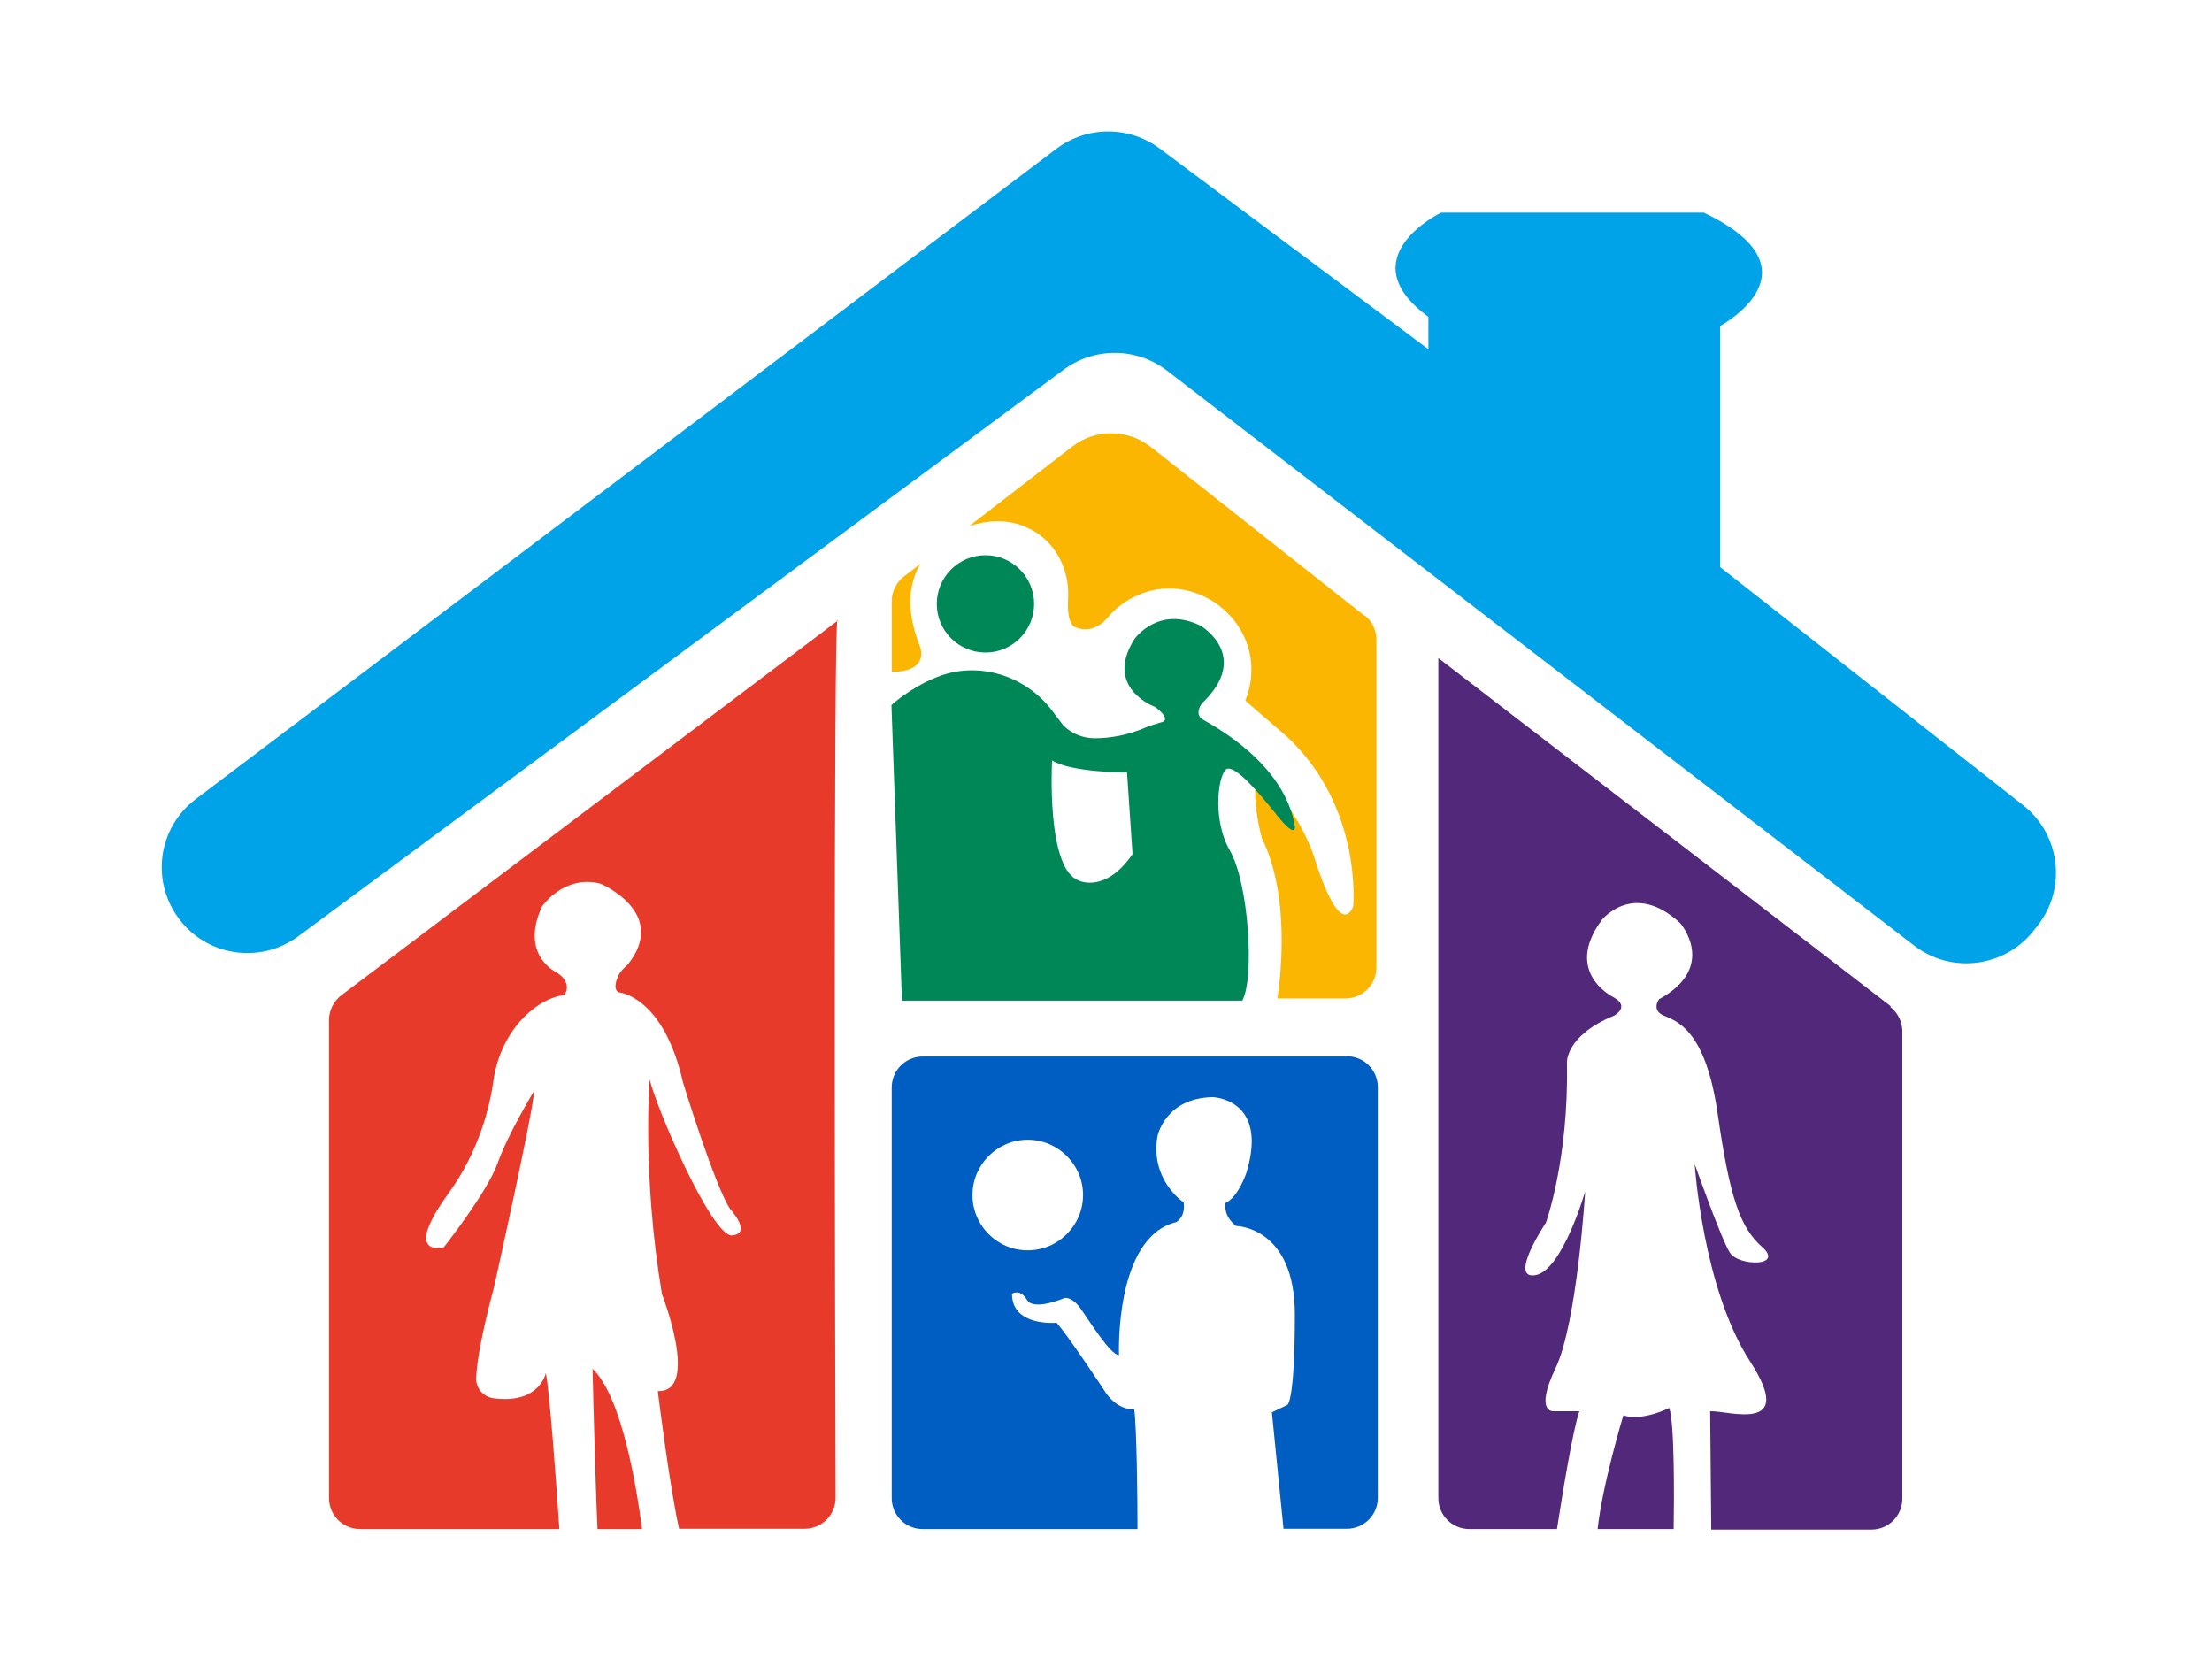 <?xml version="1.0" encoding="UTF-8"?>
<svg id="Layer_1" data-name="Layer 1" xmlns="http://www.w3.org/2000/svg" viewBox="0 0 800 600">
  <defs>
    <style>
      .cls-1 {
        fill: #fab600;
      }

      .cls-1, .cls-2, .cls-3, .cls-4, .cls-5, .cls-6 {
        stroke-width: 0px;
      }

      .cls-2 {
        fill: #52287a;
      }

      .cls-3 {
        fill: #00a2e8;
      }

      .cls-4 {
        fill: #e73a2a;
      }

      .cls-5 {
        fill: #005dc1;
      }

      .cls-6 {
        fill: #008758;
      }
    </style>
  </defs>
  <path class="cls-3" d="M382.2,53.7L70.8,289c-13.4,10.1-16.3,29-6.5,42.7h0c10,14.1,29.7,17.2,43.6,6.9l276.8-204.9c11.1-8.2,26.3-8.1,37.3.3l270.3,208c13.4,10.3,32.6,7.9,43.1-5.3l1.5-1.9c10.6-13.4,8.3-32.9-5.1-43.5l-109.7-86.2v-87.2s37.7-20.2-5.9-41h-95s-33.8,16.3-4.6,37.7v11.7l-97.2-72.6c-11-8.2-26.2-8.2-37.2,0Z"/>
  <g>
    <path class="cls-4" d="M214.3,494.9s1,41.2,1.8,58.1h16.1c-1.9-14.7-7.2-47.9-18-58.1Z"/>
    <path class="cls-4" d="M303.2,224.3l-179.8,135.7c-2.7,2.1-4.4,5.4-4.4,8.9v172.9c0,6.2,5,11.2,11.2,11.2h72.1c-1-15.3-3.6-50.9-4.9-56.4,0,0-2.2,11.3-18.9,9.1-3.7-.5-6.5-3.7-6.3-7.5.3-5.3,1.7-14.9,6.4-32.4,0,0,14.2-63.4,14.6-71.3,0,0-9.5,15.6-13.2,26.1-3.7,10.5-19.5,30.5-19.5,30.5,0,0-15.4,4.1,1.7-19.5,11.1-15.3,15-31.5,16.3-41,1.3-9,5.4-17.5,12-23.7,3.8-3.5,8.4-6.4,13.6-7,0,0,3.3-4.2-2.6-8.1,0,0-13.7-6.1-5.5-23.9,0,0,7.8-11.7,21.2-8.3,0,0,24.9,10.5,9.8,29.3,0,0-2.9,2.4-3.4,4.1,0,0-2.4,4.6.2,5.9,0,0,16.1,1.2,23.2,32.5,0,0,11.5,37.6,17.1,45.9,0,0,8.1,8.8.7,9.5-7.3.7-27.8-46.9-29.8-56.4,0,0-2.9,33.9,4.4,77.6,0,0,13.9,35.6-1.5,35.1,0,0,4.2,34.1,7.7,49.8h45.4c6.2,0,11.2-5,11.2-11.2-.2-57.8-.8-318.9.7-317.4Z"/>
  </g>
  <g>
    <path class="cls-1" d="M325,242.9c11.7-1.3,7.4-9.9,7.4-9.9-5-13.1-3.5-22.4.5-29.1l-6,4.6c-2.7,2.1-4.4,5.4-4.4,8.9v25.5h2.4Z"/>
    <path class="cls-1" d="M493.5,222.7l-77.2-61c-8.4-6.6-20.1-6.7-28.5-.2l-37.3,28.8c6.2-2.1,12.9-2.5,19-.3.7.2,1.3.5,1.9.8,9.9,4.3,15.5,14.8,14.9,25.5-.6,9.8,2.5,10.5,2.5,10.5,7.5,3.2,12.4-4.2,12.4-4.2,2.7-2.9,5.6-5,8.5-6.5,21.9-11.4,47.8,8.7,42.1,32.8-.7,2.8-1.4,4.5-1.4,4.5l14.9,12.9c27.6,25.5,24.1,61.6,24.1,61.6-5.4,12.1-14.2-18.3-14.2-18.3-6.7-18.9-20.1-30.5-20.1-30.5-3.2,8.4,1.3,24.1,1.3,24.1,10,20.3,7,48.3,5.6,57.9h24.6c6.2,0,11.2-5,11.2-11.2v-118.6c0-3.4-1.6-6.7-4.3-8.8Z"/>
  </g>
  <g>
    <circle class="cls-6" cx="356.4" cy="218.4" r="17.6"/>
    <path class="cls-6" d="M468.4,299.4c-3.5-23.6-30.2-37.2-33.4-39.2-3.3-2-.3-5.8-.3-5.8,18.1-17.3-.5-28.1-.5-28.1-15.3-7.5-23.9,4.8-23.9,4.8-11.3,17.8,7.5,24.6,7.5,24.6,6.3,4.8,2.3,5.5,2.3,5.5-1.8.5-4.8,1.5-4.8,1.5-7.5,3.4-14.4,4.3-19.3,4.3-4.3,0-8.4-1.6-11.5-4.7l-4-5.3c-9.7-12.8-26.8-18.1-41.7-12.1-9.8,3.9-16.4,10.1-16.4,10.1l3.8,106.9h123.1c4.5-8.3,2.3-42.5-4.5-54.3-6.8-11.8-4-29.1-.8-29.6,3.3-.5,10.8,8,17.8,16.8,6.8,8.5,6.5,4.5,6.5,4.5ZM390.6,318.6c-12.4-3.4-10.1-43.6-10.1-43.6,6.7,4.4,27.1,4.4,27.1,4.4l2,29.5c-9.7,14.1-19.1,9.7-19.1,9.7Z"/>
  </g>
  <path class="cls-5" d="M487.1,382.1h-153.4c-6.2,0-11.2,5-11.2,11.2v148.5c0,6.2,5,11.2,11.2,11.2h77.7c0-11.1-.3-37.2-1.2-43.3,0,0-6.3.7-11-7.1,0,0-13.4-20.3-17.1-24.2,0,0-16.1,1.5-16.1-10.5,0,0,2.9-2,5.4,2.2s13.7-.7,13.7-.7c0,0,2.7-.5,5.9,4.1,3.2,4.6,10.7,16.6,13.7,16.6,0,0-1.7-42.7,20.7-48.1,0,0,3.4-1.7,2.7-7.1,0,0-12.2-8.1-9.5-23.9,0,0,2.7-13.9,20-14.2,0,0,20.3.5,12.2,27.3,0,0-2.9,8.8-7.6,11,0,0-1,4.6,3.9,8.3,0,0,21.2.2,21.2,32s-2.7,32.7-2.7,32.7l-5.6,2.7,4.2,42.1h22.9c6.2,0,11.2-5,11.2-11.2v-148.5c0-6.2-5-11.2-11.2-11.2ZM371.7,452.2c-11.1,0-20-9-20-20s9-20,20-20,20,9,20,20-9,20-20,20Z"/>
  <g>
    <path class="cls-2" d="M587.1,511.9s-7.6,25.1-9.3,41.1h27.5c.2-12,.3-38.4-1.6-43.8,0,0-9.5,4.9-16.6,2.7Z"/>
    <path class="cls-2" d="M683.8,363.9l-163.6-125.9v303.8c0,6.2,5,11.2,11.2,11.2h31.7c1.8-11.6,5.7-35.8,8.1-42.6h-9.3s-7.1.7.7-15.6c7.8-16.4,10.7-63.9,10.7-63.9,0,0-8.3,28.8-18.1,30.3-9.8,1.5,3.9-19,3.9-19,0,0,8.3-22.9,7.6-57.8,0,0-.7-9.8,17.1-17.1,0,0,5.9-3.2-.2-6.6,0,0-18.5-8.9-4.2-28.1,0,0,11.5-14.3,28.3,1.3,0,0,13.7,15.8-7.7,27.5,0,0-2.9,3.9,1.7,5.9,4.6,2,15.1,4.9,19.5,35.4,4.4,30.5,8.1,41.2,16.1,48.3,8.1,7.1-8.5,7.1-11.7,2-3.2-5.1-12.7-32-12.7-32,0,0,2.9,44.9,20,71.3,17.1,26.4-7.8,17.8-14.4,18.1l.4,42.8h57.9c6.2,0,11.2-5,11.2-11.2v-169c0-3.4-1.6-6.7-4.3-8.8Z"/>
  </g>
</svg>